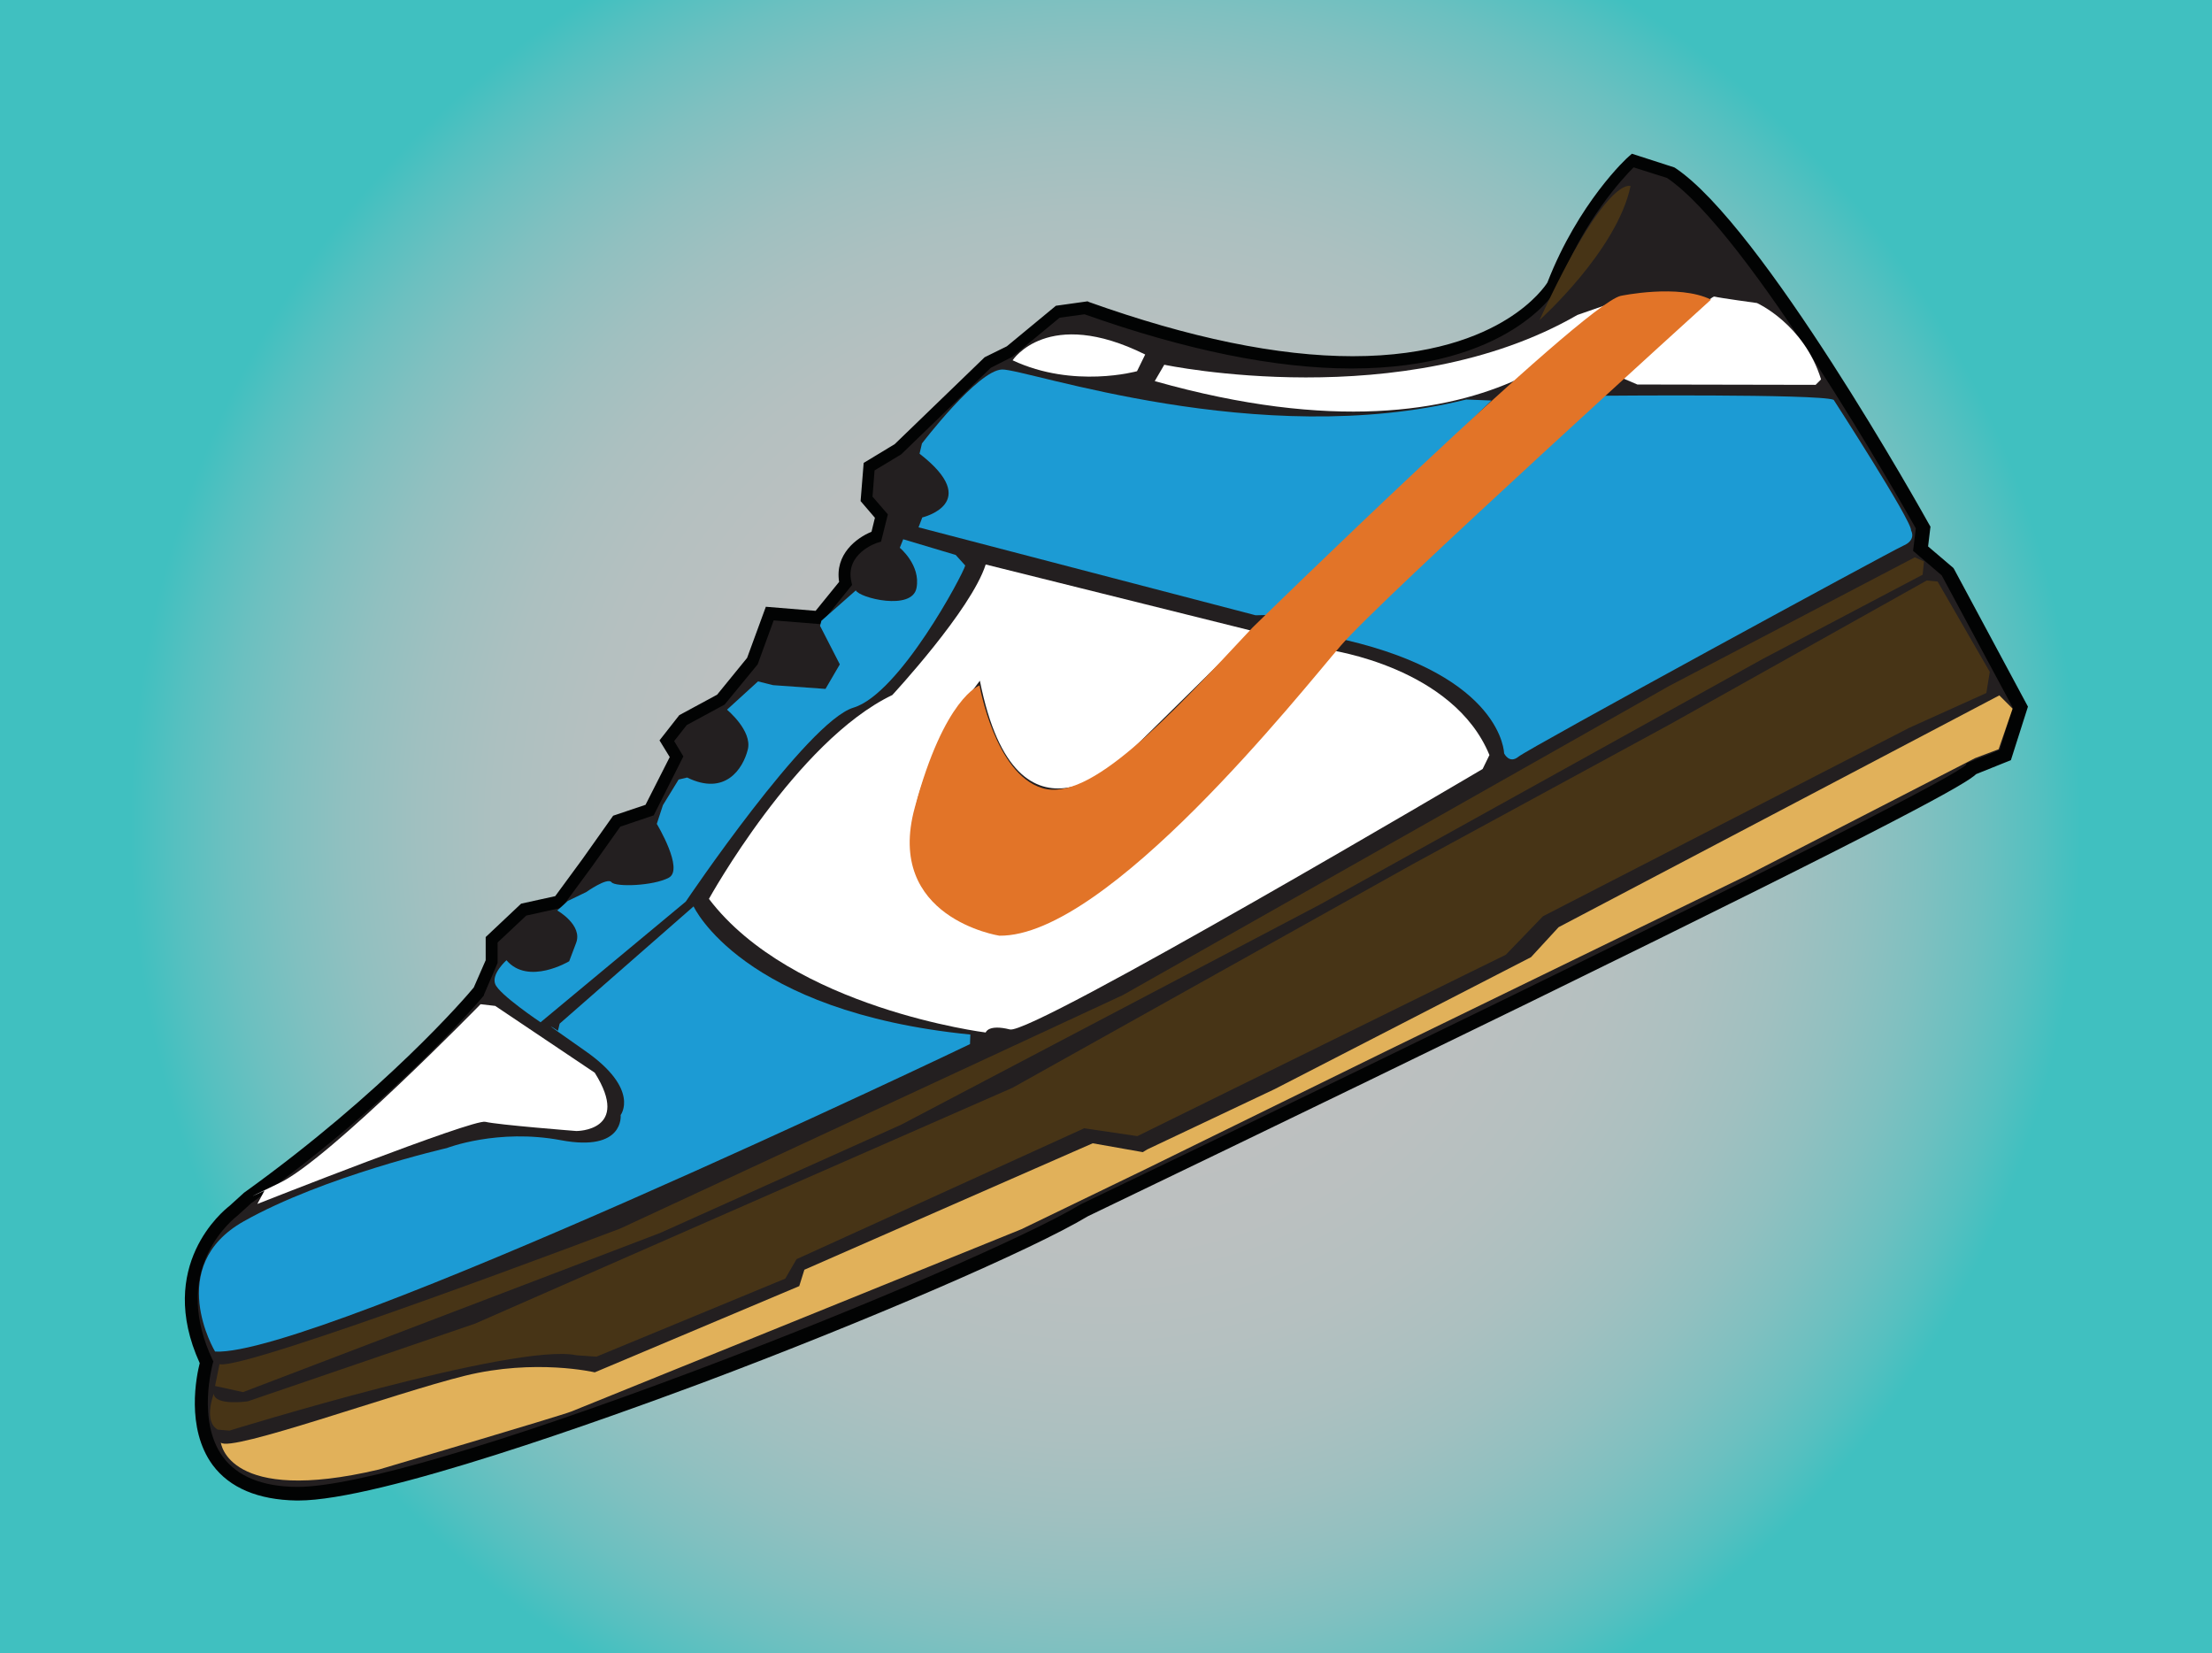 <?xml version="1.0" encoding="utf-8"?>
<!-- Generator: Adobe Illustrator 19.0.0, SVG Export Plug-In . SVG Version: 6.00 Build 0)  -->
<svg version="1.1" xmlns="http://www.w3.org/2000/svg" xmlns:xlink="http://www.w3.org/1999/xlink" x="0px" y="0px"
	 viewBox="0 0 649 485" style="enable-background:new 0 0 649 485;" xml:space="preserve">
<rect x="0" y="0" width="649" height="485" fill="#808080" stroke="none"/>
<style type="text/css">
	.st0{opacity:0.5;fill:url(#SVGID_1_);}
	.st1{fill:#FFFFFF;}
	.st2{fill:#231F20;}
	.st3{fill:#020303;}
	.st4{fill:#1C9BD4;}
	.st5{fill:#E1B15A;}
	.st6{fill:#473416;}
	.st7{fill:#E27428;}
</style>
<g id="FreeVector.com_BG">
	
		<radialGradient id="SVGID_1_" cx="318.737" cy="245.99" r="291.025" gradientTransform="matrix(0.983 0 0 0.986 11.048 -4.102831e-03)" gradientUnits="userSpaceOnUse">
		<stop  offset="0" style="stop-color:#FFFFFF"/>
		<stop  offset="0.301" style="stop-color:#FDFFFF"/>
		<stop  offset="0.439" style="stop-color:#F5FFFF"/>
		<stop  offset="0.543" style="stop-color:#E9FFFF"/>
		<stop  offset="0.631" style="stop-color:#D7FFFF"/>
		<stop  offset="0.708" style="stop-color:#BFFFFF"/>
		<stop  offset="0.777" style="stop-color:#A2FFFF"/>
		<stop  offset="0.841" style="stop-color:#7FFFFF"/>
		<stop  offset="0.901" style="stop-color:#57FFFF"/>
		<stop  offset="0.955" style="stop-color:#2BFFFF"/>
		<stop  offset="1" style="stop-color:#00FFFF"/>
	</radialGradient>
	<rect x="0" y="0" class="st0" width="649" height="485"/>
</g>
<g id="FreeVector.com_License">
	<g>
		<g id="FreeVector.com_Logo_20_">
			<g id="FreeVector.com_Logo_21_">
				<path d="M120.2,499.8c0-0.9-0.8-1.5-1.6-1.5c-1.9,0-2.1,1.6-2.1,3c0,1.3,0.6,2.7,2,2.7c1.1,0,1.7-0.7,1.9-1.7h3.2
					c-0.3,2.7-2.4,4.3-5.1,4.3c-3,0-5.3-2.1-5.3-5.2c0-3.2,2-5.5,5.3-5.5c2.5,0,4.8,1.3,5,4H120.2z"/>
				<path d="M128.8,495.9c-3.1,0-5.3,2.3-5.3,5.3c0,3,2.2,5.3,5.3,5.3c3.1,0,5.3-2.3,5.3-5.3C134.1,498.2,131.9,495.9,128.8,495.9z"
					/>
				<path d="M111.5,503.4c-0.9,0-1.5,0.6-1.5,1.5c0,0.8,0.6,1.5,1.5,1.5c0.9,0,1.5-0.6,1.5-1.5C112.9,504,112.3,503.4,111.5,503.4z"
					/>
				<path d="M134.4,496.5h3.1v1.4h0c0.6-1,1.6-1.6,2.8-1.6c1.2,0,2.3,0.4,2.9,1.6c0.8-1,1.7-1.6,3.1-1.6c3.1,0,3.5,2.4,3.5,4.3v5.9
					h-3.2v-5.8c0-1.1-0.5-1.7-1.3-1.7c-1.4,0-1.5,1.1-1.5,2.7v4.8h-3.2v-5.6c0-1.2-0.3-1.9-1.2-1.9c-1.2,0-1.7,0.7-1.7,2.7v4.8h-3.2
					V496.5z"/>
				<polygon points="68.7,506.3 65,506.3 61.7,496.5 65,496.5 66.8,503 66.9,503 68.7,496.5 71.9,496.5 				"/>
				<path d="M73.7,502.2c0.1,1.3,0.8,2.2,2.2,2.2c0.8,0,1.5-0.4,1.8-1.1h3c-0.6,2.3-2.7,3.2-4.9,3.2c-3.2,0-5.3-1.9-5.3-5.2
					c0-3,2.4-5.1,5.3-5.1c3.5,0,5.2,2.6,5.1,5.9H73.7z"/>
				<path d="M87.7,500.1c0-0.8-0.8-1.4-1.6-1.4c-1.8,0-2.1,1.5-2.1,2.9c0,1.3,0.5,2.6,1.9,2.6c1.1,0,1.7-0.6,1.8-1.7h3.1
					c-0.3,2.6-2.3,4.1-4.9,4.1c-2.9,0-5.1-2-5.1-5c0-3.1,2-5.3,5.1-5.3c2.4,0,4.6,1.3,4.8,3.9H87.7z"/>
				<path d="M96.9,498.6h-2v4.4c0,0.8,0.5,0.9,1.1,0.9c0.3,0,0.5,0,0.8,0v2.4c-0.6,0-1.2,0.1-1.7,0.1c-2.7,0-3.4-0.8-3.4-3.4v-4.3
					h-1.6v-2.1h1.6v-3H95v3h2V498.6z"/>
				<path d="M101.3,496.2c-3,0-5.1,2.2-5.1,5.2c0,2.9,2.1,5.2,5.1,5.2c3,0,5.2-2.2,5.2-5.2C106.5,498.5,104.4,496.2,101.3,496.2z"/>
				<path d="M106.3,496.5h3.1v1.7h0c0.5-1.2,1.6-1.9,2.9-1.9c0.2,0,0.5,0,0.8,0.1v2.9c-0.4-0.1-0.8-0.2-1.2-0.2
					c-1.6,0-2.4,1.1-2.4,2.3v4.8h-3.2V496.5z"/>
				<path d="M36.6,496.5h3.1v1.7h0c0.5-1.2,1.6-1.9,2.9-1.9c0.2,0,0.5,0,0.7,0.1v2.9c-0.4-0.1-0.8-0.2-1.2-0.2
					c-1.6,0-2.4,1.1-2.4,2.3v4.8h-3.2V496.5z"/>
				<path d="M45.5,502.2c0.1,1.3,0.8,2.2,2.2,2.2c0.8,0,1.5-0.4,1.8-1.1h3c-0.6,2.3-2.7,3.2-4.9,3.2c-3.2,0-5.3-1.9-5.3-5.2
					c0-3,2.4-5.1,5.3-5.1c3.5,0,5.2,2.6,5.1,5.9H45.5z"/>
				<path d="M55.6,502.2c0.1,1.3,0.8,2.2,2.2,2.2c0.8,0,1.5-0.4,1.8-1.1h3c-0.6,2.3-2.7,3.2-4.9,3.2c-3.2,0-5.3-1.9-5.3-5.2
					c0-3,2.4-5.1,5.3-5.1c3.5,0,5.2,2.6,5.1,5.9H55.6z"/>
				<path d="M36,495.1c0.3,0,0.6,0,0.9,0.1v-2.3c-0.5,0-1-0.1-1.5-0.1c-2.7,0-3.7,0.9-3.7,3.7h-1.5v2.1h1.5v7.7h3.2v-7.7h1.9v-2.1
					h-1.9v-0.4C34.8,495.2,35.3,495.1,36,495.1z"/>
			</g>
			<g id="FreeVector_Icon_3_">
				<circle class="st1" cx="19.7" cy="499.6" r="7.2"/>
				<g>
					<path d="M19.7,492.4c-0.7,0-1.3,0.1-1.9,0.2c0.2,0,0.4,0.2,0.5,0.5c0,0,1.4,4.5,1.5,5c0.2,0.5,0.4,1.1,0.4,1.1
						c-0.1,0.1-0.2,0.2-0.3,0.4c-0.1,0.3-0.2,0.5-0.2,0.8c-0.2-0.4-1-1.4-1.6-2c0,0,0-0.4-0.2-0.9c-0.1-0.4-0.9-3.3-0.9-3.3
						c-0.1-0.5-0.1-1,0.2-1.3c-2.8,1-4.9,3.7-4.9,6.8c0,2.9,1.7,5.3,4.1,6.5c-0.2-0.4-0.5-0.9-0.7-1.7c-0.2-1.3-0.3-2.2-0.4-2.9
						c-0.2-1-0.2-1.2,0.2-1.7c0.2-0.2,0.4-0.3,0.5-0.4c0.2,0,0.4,0.1,0.4,0.1c0.4,0.5,1.2,1.3,1.3,1.5c0.2,0.2,0.2,0.5,0.1,0.9
						c-0.1,0.1-0.2,0.2-0.3,0.2c-0.3,0.1-0.6,0-0.7-0.1c-0.2-0.2-1.3-1.2-1.3-1.2c0,0.3,0.8,0.9,1.2,1.3c0.2,0.2,0.6,0.2,0.9,0.1
						c0.2-0.1,0.4-0.2,0.5-0.3c0.1-0.3,0.1-0.5,0.1-0.7c0.3,0.2,0.6,0.3,0.9,0.2c0.3-0.1,0.5-0.3,0.6-0.4c0,0.2,0.1,0.4,0.1,0.7
						c0.1,0.6,0.2,1,0.3,1.2c0,0.1,0.1,0.2,0.1,0.2c0,0,0,0,0,0c-0.2,0.2-0.4,0.6-0.6,1.1c-0.1,0.3-0.2,0.8-0.2,1.2
						c0,0.1,0,0.4,0,0.4c0,0,0-0.2,0.1-0.4c0-0.4,0.1-0.8,0.2-1.1c0.2-0.4,0.4-0.7,0.6-1c0,0,0,0,0,0c0.1-0.1,0-0.2,0-0.3
						c-0.1-0.2-0.2-0.6-0.3-1.2c-0.1-0.9-0.2-1.3,0.1-2c0.3-0.6,1-0.6,1.2-0.5c0.1,0,0.1,0.4,0.1,0.7c0,0.3,0,0.8,0.1,1.3
						c0.1,0.7,0.3,1.2,0.6,1.5c0.2,0.2,0.4,0.3,0.4,0.3c0,0-0.1-0.2-0.3-0.4c-0.2-0.3-0.4-0.8-0.5-1.4c-0.1-0.5-0.1-0.9-0.1-1.3
						c0-0.5,0-0.8-0.2-0.9c-0.1,0-0.3-0.1-0.5,0l1.4-4.5c0.2-0.8,0.5-1.2,1-1.1c0,0,0,0,0,0C22.2,492.7,21,492.4,19.7,492.4z
						 M19,501.2c-0.4,0.1-0.8-0.2-1-0.4c-0.2-0.2-1.2-1.3-1.4-1.5c-0.3-0.3-0.1-0.9,0.6-1.2c0.2-0.1,0.5-0.1,0.6,0.1
						c0.8,0.9,1.6,1.9,1.6,2.1C19.6,500.8,19.4,501,19,501.2z M22.2,502.9L22.2,502.9C22.2,502.9,22.2,502.9,22.2,502.9
						C22.2,502.9,22.2,502.9,22.2,502.9z"/>
					<path d="M23.6,493.5c0.2,0.2,0.2,0.4,0.2,0.7l-1.2,5.4c-0.1,0.4-0.2,1.3-0.1,1.9c0.1,0.8,0.5,1.9,0.2,3.1
						c-0.1,0.6-0.3,1.3-0.6,1.9c2.9-1,5-3.7,5-6.8C27,497,25.7,494.8,23.6,493.5z"/>
				</g>
			</g>
		</g>
		<g id="Legal_Line">
			<g>
				<path d="M164.3,496.7h2.5v9.6h-2.5V496.7z"/>
				<path d="M168.4,499.3h2.2v1h0c0.4-0.7,1.2-1.2,2-1.2c0.9,0,1.7,0.3,2,1.1c0.6-0.7,1.2-1.1,2.2-1.1c2.2,0,2.5,1.7,2.5,3v4.2H177
					v-4.1c0-0.8-0.4-1.2-1-1.2c-1,0-1.1,0.8-1.1,1.9v3.4h-2.3v-4c0-0.8-0.2-1.3-0.9-1.3c-0.8,0-1.2,0.5-1.2,1.9v3.4h-2.3V499.3z"/>
				<path d="M180.7,501.5c0-0.9,0.5-1.5,1.1-1.9c0.6-0.3,1.4-0.5,2.2-0.5c1.7,0,3.2,0.4,3.2,2.3v3c0,0.6,0,1.2,0.3,1.8h-2.3
					c-0.1-0.2-0.1-0.4-0.1-0.7c-0.6,0.6-1.5,0.9-2.3,0.9c-1.3,0-2.4-0.7-2.4-2.1c0-2.3,2.5-2.1,4.1-2.4c0.4-0.1,0.6-0.2,0.6-0.6
					c0-0.5-0.6-0.7-1.1-0.7c-0.6,0-1,0.3-1.1,0.9H180.7z M183.7,505.1c1.1,0,1.5-0.6,1.4-2.1c-0.3,0.2-0.9,0.2-1.4,0.4
					c-0.5,0.1-0.9,0.3-0.9,0.9C182.7,504.9,183.2,505.1,183.7,505.1z"/>
				<path d="M195.5,505.5c0,1.1-0.2,3.3-3.5,3.3c-1.6,0-3.2-0.4-3.4-2.2h2.3c0.1,0.3,0.2,0.5,0.4,0.6c0.2,0.1,0.5,0.1,0.8,0.1
					c1.1,0,1.2-0.8,1.2-1.6V505h0c-0.4,0.6-1.1,1-1.9,1c-2.1,0-3.1-1.5-3.1-3.5c0-1.9,1.1-3.4,3.1-3.4c0.8,0,1.5,0.4,1.9,1.1h0v-0.9
					h2.2V505.5z M192,500.9c-1,0-1.3,0.9-1.3,1.7c0,0.8,0.4,1.6,1.3,1.6c1,0,1.4-0.8,1.4-1.6C193.4,501.8,193,500.9,192,500.9z"/>
				<path d="M198.9,503.4c0,1,0.6,1.6,1.6,1.6c0.6,0,1.1-0.3,1.3-0.8h2.1c-0.4,1.6-1.9,2.3-3.5,2.3c-2.3,0-3.8-1.4-3.8-3.7
					c0-2.1,1.7-3.7,3.8-3.7c2.5,0,3.7,1.9,3.6,4.2H198.9z M201.8,502.1c0-0.8-0.6-1.4-1.4-1.4c-0.8,0-1.3,0.6-1.5,1.4H201.8z"/>
				<path d="M207,504c0,0.3,0.1,0.6,0.4,0.8c0.2,0.2,0.5,0.2,0.8,0.2c0.4,0,1.1-0.2,1.1-0.7c0-0.5-0.7-0.6-1.1-0.7
					c-1.4-0.4-3.2-0.4-3.2-2.3c0-1.7,1.8-2.1,3.2-2.1c1.5,0,3.1,0.4,3.2,2.3h-2.1c0-0.3-0.1-0.5-0.3-0.6c-0.2-0.1-0.4-0.2-0.7-0.2
					c-0.4,0-1,0-1,0.5c0,0.7,1.5,0.8,2.6,1c1.4,0.3,1.8,1.3,1.8,1.9c0,1.9-1.8,2.5-3.3,2.5c-1.7,0-3.3-0.6-3.4-2.5H207z"/>
			</g>
			<g>
				<path d="M216.8,501.5c0-0.9,0.5-1.5,1.1-1.9c0.6-0.3,1.4-0.5,2.2-0.5c1.7,0,3.2,0.4,3.2,2.3v3c0,0.6,0,1.2,0.3,1.8h-2.3
					c-0.1-0.2-0.1-0.4-0.1-0.7c-0.6,0.6-1.5,0.9-2.3,0.9c-1.3,0-2.4-0.7-2.4-2.1c0-2.3,2.5-2.1,4.1-2.4c0.4-0.1,0.6-0.2,0.6-0.6
					c0-0.5-0.6-0.7-1.1-0.7c-0.6,0-1,0.3-1.1,0.9H216.8z M219.7,505.1c1.1,0,1.5-0.6,1.4-2.1c-0.3,0.2-0.9,0.2-1.4,0.4
					c-0.5,0.1-0.9,0.3-0.9,0.9C218.8,504.9,219.2,505.1,219.7,505.1z"/>
				<path d="M224.9,499.3h2.2v1.2h0c0.3-0.9,1.1-1.4,2.1-1.4c0.2,0,0.4,0,0.5,0.1v2.1c-0.3-0.1-0.6-0.1-0.9-0.1
					c-1.1,0-1.7,0.8-1.7,1.7v3.5h-2.3V499.3z"/>
				<path d="M232.3,503.4c0,1,0.6,1.6,1.6,1.6c0.6,0,1.1-0.3,1.3-0.8h2.1c-0.4,1.6-1.9,2.3-3.5,2.3c-2.3,0-3.8-1.4-3.8-3.7
					c0-2.1,1.7-3.7,3.8-3.7c2.5,0,3.7,1.9,3.6,4.2H232.3z M235.1,502.1c0-0.8-0.6-1.4-1.4-1.4c-0.8,0-1.3,0.6-1.5,1.4H235.1z"/>
			</g>
			<g>
				<path d="M242.7,499.3h2.2v0.8h0c0.4-0.7,1.1-1,1.9-1c2.2,0,3.1,1.9,3.1,3.8c0,1.8-1,3.5-2.9,3.5c-0.9,0-1.5-0.3-2-1h0v3.1h-2.3
					V499.3z M244.9,502.8c0,1.2,0.3,2,1.4,2c1,0,1.4-1.1,1.4-2c0-0.9-0.3-1.9-1.4-1.9C245.7,500.9,244.9,501.3,244.9,502.8z"/>
				<path d="M251.3,499.3h2.2v1.2h0c0.3-0.9,1.1-1.4,2.1-1.4c0.2,0,0.4,0,0.5,0.1v2.1c-0.3-0.1-0.6-0.1-0.9-0.1
					c-1.1,0-1.7,0.8-1.7,1.7v3.5h-2.3V499.3z"/>
				<path d="M260,499.1c2.2,0,3.7,1.6,3.7,3.7s-1.5,3.7-3.7,3.7c-2.2,0-3.7-1.6-3.7-3.7S257.8,499.1,260,499.1z M260,504.8
					c1.1,0,1.4-1,1.4-1.9c0-0.9-0.3-1.9-1.4-1.9c-1.1,0-1.4,1.1-1.4,1.9C258.6,503.7,258.9,504.8,260,504.8z"/>
				<path d="M264.9,499.3h2.2v0.8h0c0.4-0.7,1.1-1,1.9-1c2.2,0,3.1,1.9,3.1,3.8c0,1.8-1,3.5-2.9,3.5c-0.9,0-1.5-0.3-2-1h0v3.1h-2.3
					V499.3z M267.1,502.8c0,1.2,0.3,2,1.4,2c1,0,1.4-1.1,1.4-2c0-0.9-0.3-1.9-1.4-1.9C267.9,500.9,267.1,501.3,267.1,502.8z"/>
				<path d="M275.3,503.4c0,1,0.6,1.6,1.6,1.6c0.6,0,1.1-0.3,1.3-0.8h2.1c-0.4,1.6-1.9,2.3-3.5,2.3c-2.3,0-3.8-1.4-3.8-3.7
					c0-2.1,1.7-3.7,3.8-3.7c2.5,0,3.7,1.9,3.6,4.2H275.3z M278.1,502.1c0-0.8-0.6-1.4-1.4-1.4c-0.8,0-1.3,0.6-1.5,1.4H278.1z"/>
				<path d="M281.6,499.3h2.2v1.2h0c0.3-0.9,1.1-1.4,2.1-1.4c0.2,0,0.4,0,0.5,0.1v2.1c-0.3-0.1-0.6-0.1-0.9-0.1
					c-1.1,0-1.7,0.8-1.7,1.7v3.5h-2.3V499.3z"/>
				<path d="M291.5,500.8H290v3.2c0,0.5,0.3,0.7,0.8,0.7c0.2,0,0.4,0,0.6,0v1.7c-0.4,0-0.8,0.1-1.2,0.1c-1.9,0-2.4-0.6-2.4-2.5v-3.1
					h-1.2v-1.5h1.2v-2.1h2.3v2.1h1.4V500.8z"/>
				<path d="M296.3,506.9c-0.6,1.5-1.4,1.7-2.9,1.7h-1.1v-1.9h0.8c0.5,0,0.9-0.3,0.9-0.8c0-0.4-0.4-1.4-0.6-1.8l-1.8-4.8h2.4
					l1.3,4.5h0l1.3-4.5h2.3L296.3,506.9z"/>
			</g>
			<g>
				<path d="M307.2,499.1c2.2,0,3.7,1.6,3.7,3.7s-1.5,3.7-3.7,3.7c-2.2,0-3.7-1.6-3.7-3.7S305.1,499.1,307.2,499.1z M307.2,504.8
					c1.1,0,1.4-1,1.4-1.9c0-0.9-0.3-1.9-1.4-1.9c-1.1,0-1.4,1.1-1.4,1.9C305.9,503.7,306.2,504.8,307.2,504.8z"/>
				<path d="M312.6,500.8h-1.1v-1.5h1.1c0-2,0.7-2.6,2.6-2.6c0.4,0,0.7,0,1.1,0v1.6c-0.2,0-0.4,0-0.6,0c-0.5,0-0.8,0.1-0.8,0.7v0.3
					h1.4v1.5h-1.4v5.5h-2.3V500.8z"/>
			</g>
			<g>
				<path d="M325.5,500.8h-1.4v3.2c0,0.5,0.3,0.7,0.8,0.7c0.2,0,0.4,0,0.6,0v1.7c-0.4,0-0.8,0.1-1.2,0.1c-1.9,0-2.4-0.6-2.4-2.5
					v-3.1h-1.2v-1.5h1.2v-2.1h2.3v2.1h1.4V500.8z"/>
				<path d="M326.5,496.7h2.3v3.6h0c0.3-0.7,1.3-1.2,2.1-1.2c2.3,0,2.5,1.7,2.5,2.7v4.5h-2.3v-3.4c0-1,0.1-1.9-1.1-1.9
					c-0.9,0-1.2,0.7-1.2,1.5v3.8h-2.3V496.7z"/>
				<path d="M336.9,503.4c0,1,0.6,1.6,1.6,1.6c0.6,0,1.1-0.3,1.3-0.8h2.1c-0.4,1.6-1.9,2.3-3.5,2.3c-2.3,0-3.8-1.4-3.8-3.7
					c0-2.1,1.7-3.7,3.8-3.7c2.5,0,3.7,1.9,3.6,4.2H336.9z M339.8,502.1c0-0.8-0.6-1.4-1.4-1.4c-0.8,0-1.3,0.6-1.5,1.4H339.8z"/>
			</g>
			<g>
				<path d="M354.3,506.3h-2.2v-0.8h0c-0.4,0.7-1.1,1-1.9,1c-2.2,0-3.1-1.9-3.1-3.8c0-1.8,1-3.5,2.9-3.5c0.9,0,1.5,0.3,2,1h0v-3.4
					h2.3V506.3z M349.4,502.8c0,1,0.3,2,1.4,2c1.1,0,1.4-1.1,1.4-1.9c0-1-0.4-1.9-1.4-1.9C349.7,500.9,349.4,501.9,349.4,502.8z"/>
				<path d="M357.8,503.4c0,1,0.6,1.6,1.6,1.6c0.6,0,1.1-0.3,1.3-0.8h2.1c-0.4,1.6-1.9,2.3-3.5,2.3c-2.3,0-3.8-1.4-3.8-3.7
					c0-2.1,1.7-3.7,3.8-3.7c2.5,0,3.7,1.9,3.6,4.2H357.8z M360.7,502.1c0-0.8-0.6-1.4-1.4-1.4c-0.8,0-1.3,0.6-1.5,1.4H360.7z"/>
				<path d="M365.8,504c0,0.3,0.1,0.6,0.4,0.8c0.2,0.2,0.5,0.2,0.8,0.2c0.4,0,1.1-0.2,1.1-0.7c0-0.5-0.7-0.6-1.1-0.7
					c-1.4-0.4-3.2-0.4-3.2-2.3c0-1.7,1.8-2.1,3.2-2.1c1.5,0,3.1,0.4,3.2,2.3h-2.1c0-0.3-0.1-0.5-0.3-0.6c-0.2-0.1-0.4-0.2-0.7-0.2
					c-0.4,0-1,0-1,0.5c0,0.7,1.5,0.8,2.6,1c1.4,0.3,1.8,1.3,1.8,1.9c0,1.9-1.8,2.5-3.3,2.5c-1.7,0-3.3-0.6-3.4-2.5H365.8z"/>
				<path d="M373.9,498.5h-2.3v-1.7h2.3V498.5z M371.6,499.3h2.3v7h-2.3V499.3z"/>
				<path d="M382.3,505.5c0,1.1-0.2,3.3-3.5,3.3c-1.6,0-3.2-0.4-3.4-2.2h2.3c0.1,0.3,0.2,0.5,0.4,0.6c0.2,0.1,0.5,0.1,0.8,0.1
					c1.1,0,1.2-0.8,1.2-1.6V505h0c-0.4,0.6-1.1,1-1.9,1c-2.1,0-3.1-1.5-3.1-3.5c0-1.9,1.1-3.4,3.1-3.4c0.8,0,1.5,0.4,1.9,1.1h0v-0.9
					h2.2V505.5z M378.7,500.9c-1,0-1.3,0.9-1.3,1.7c0,0.8,0.4,1.6,1.3,1.6c1,0,1.4-0.8,1.4-1.6C380.1,501.8,379.7,500.9,378.7,500.9
					z"/>
				<path d="M383.7,499.3h2.2v1h0c0.4-0.7,1.4-1.2,2.2-1.2c2.3,0,2.5,1.7,2.5,2.7v4.5h-2.3v-3.4c0-1,0.1-1.9-1.1-1.9
					c-0.9,0-1.2,0.7-1.2,1.5v3.8h-2.3V499.3z"/>
				<path d="M394.1,503.4c0,1,0.6,1.6,1.6,1.6c0.6,0,1.1-0.3,1.3-0.8h2.1c-0.4,1.6-1.9,2.3-3.5,2.3c-2.3,0-3.8-1.4-3.8-3.7
					c0-2.1,1.7-3.7,3.8-3.7c2.5,0,3.7,1.9,3.6,4.2H394.1z M397,502.1c0-0.8-0.6-1.4-1.4-1.4c-0.8,0-1.3,0.6-1.5,1.4H397z"/>
				<path d="M400.5,499.3h2.2v1.2h0c0.3-0.9,1.1-1.4,2.1-1.4c0.2,0,0.4,0,0.5,0.1v2.1c-0.3-0.1-0.6-0.1-0.9-0.1
					c-1.1,0-1.7,0.8-1.7,1.7v3.5h-2.3V499.3z"/>
			</g>
			<path d="M405,503.8h2.5v2.5H405V503.8z"/>
			<g>
				<path d="M422.7,500.2c-0.1-1-0.9-1.5-1.9-1.5c-1.6,0-2.2,1.4-2.2,2.8c0,1.4,0.6,2.8,2.2,2.8c1.2,0,1.8-0.7,1.9-1.8h2.5
					c-0.1,2.5-1.9,3.9-4.4,3.9c-2.9,0-4.8-2.2-4.8-5c0-2.8,1.9-5,4.8-5c2.1,0,4.3,1.3,4.4,3.6H422.7z"/>
				<path d="M426.5,496.7h2.3v3.6h0c0.3-0.7,1.3-1.2,2.1-1.2c2.3,0,2.5,1.7,2.5,2.7v4.5h-2.3v-3.4c0-1,0.1-1.9-1.1-1.9
					c-0.9,0-1.2,0.7-1.2,1.5v3.8h-2.3V496.7z"/>
				<path d="M436.9,503.4c0,1,0.6,1.6,1.6,1.6c0.6,0,1.1-0.3,1.3-0.8h2.1c-0.4,1.6-1.9,2.3-3.5,2.3c-2.3,0-3.8-1.4-3.8-3.7
					c0-2.1,1.7-3.7,3.8-3.7c2.5,0,3.7,1.9,3.6,4.2H436.9z M439.7,502.1c0-0.8-0.6-1.4-1.4-1.4c-0.8,0-1.3,0.6-1.5,1.4H439.7z"/>
				<path d="M447.7,501.9c0-0.6-0.5-1-1.1-1c-1.3,0-1.5,1.1-1.5,2.1c0,0.9,0.4,1.8,1.4,1.8c0.8,0,1.2-0.5,1.3-1.2h2.2
					c-0.2,1.9-1.7,2.9-3.5,2.9c-2.1,0-3.7-1.4-3.7-3.6c0-2.2,1.4-3.8,3.7-3.8c1.7,0,3.3,0.9,3.4,2.8H447.7z"/>
				<path d="M451.1,496.7h2.3v4.9l2.1-2.3h2.6l-2.6,2.6l2.9,4.3h-2.8l-1.7-2.8l-0.6,0.6v2.2h-2.3V496.7z"/>
			</g>
			<g>
				<path d="M463.3,496.7h2.3v9.6h-2.3V496.7z"/>
				<path d="M469.6,498.5h-2.3v-1.7h2.3V498.5z M467.3,499.3h2.3v7h-2.3V499.3z"/>
				<path d="M475.7,501.9c0-0.6-0.5-1-1.1-1c-1.3,0-1.5,1.1-1.5,2.1c0,0.9,0.4,1.8,1.4,1.8c0.8,0,1.2-0.5,1.3-1.2h2.2
					c-0.2,1.9-1.7,2.9-3.5,2.9c-2.1,0-3.7-1.4-3.7-3.6c0-2.2,1.4-3.8,3.7-3.8c1.7,0,3.3,0.9,3.4,2.8H475.7z"/>
				<path d="M481.1,503.4c0,1,0.6,1.6,1.6,1.6c0.6,0,1.1-0.3,1.3-0.8h2.1c-0.4,1.6-1.9,2.3-3.5,2.3c-2.3,0-3.8-1.4-3.8-3.7
					c0-2.1,1.7-3.7,3.8-3.7c2.5,0,3.7,1.9,3.6,4.2H481.1z M483.9,502.1c0-0.8-0.6-1.4-1.4-1.4c-0.8,0-1.3,0.6-1.5,1.4H483.9z"/>
				<path d="M487.4,499.3h2.2v1h0c0.4-0.7,1.4-1.2,2.2-1.2c2.3,0,2.5,1.7,2.5,2.7v4.5H492v-3.4c0-1,0.1-1.9-1.1-1.9
					c-0.9,0-1.2,0.7-1.2,1.5v3.8h-2.3V499.3z"/>
				<path d="M497.6,504c0,0.3,0.1,0.6,0.4,0.8c0.2,0.2,0.5,0.2,0.8,0.2c0.4,0,1.1-0.2,1.1-0.7c0-0.5-0.7-0.6-1.1-0.7
					c-1.4-0.4-3.2-0.4-3.2-2.3c0-1.7,1.8-2.1,3.2-2.1c1.5,0,3.1,0.4,3.2,2.3h-2.1c0-0.3-0.1-0.5-0.3-0.6c-0.2-0.1-0.4-0.2-0.7-0.2
					c-0.4,0-1,0-1,0.5c0,0.7,1.5,0.8,2.6,1c1.4,0.3,1.8,1.3,1.8,1.9c0,1.9-1.8,2.5-3.3,2.5c-1.7,0-3.3-0.6-3.4-2.5H497.6z"/>
				<path d="M505.2,503.4c0,1,0.6,1.6,1.6,1.6c0.5,0,1.1-0.3,1.3-0.8h2.1c-0.4,1.6-1.9,2.3-3.5,2.3c-2.3,0-3.8-1.4-3.8-3.7
					c0-2.1,1.7-3.7,3.8-3.7c2.5,0,3.7,1.9,3.6,4.2H505.2z M508.1,502.1c0-0.8-0.6-1.4-1.4-1.4c-0.8,0-1.3,0.6-1.5,1.4H508.1z"/>
			</g>
			<g>
				<path d="M516.2,500.8h-1.1v-1.5h1.1c0-2,0.7-2.6,2.6-2.6c0.4,0,0.7,0,1.1,0v1.6c-0.2,0-0.4,0-0.6,0c-0.5,0-0.8,0.1-0.8,0.7v0.3
					h1.4v1.5h-1.4v5.5h-2.3V500.8z"/>
				<path d="M524,499.1c2.2,0,3.7,1.6,3.7,3.7s-1.5,3.7-3.7,3.7c-2.2,0-3.7-1.6-3.7-3.7S521.9,499.1,524,499.1z M524,504.8
					c1.1,0,1.4-1,1.4-1.9c0-0.9-0.3-1.9-1.4-1.9c-1.1,0-1.4,1.1-1.4,1.9C522.6,503.7,523,504.8,524,504.8z"/>
				<path d="M529,499.3h2.2v1.2h0c0.3-0.9,1.1-1.4,2.1-1.4c0.2,0,0.4,0,0.5,0.1v2.1c-0.3-0.1-0.6-0.1-0.9-0.1
					c-1.1,0-1.7,0.8-1.7,1.7v3.5H529V499.3z"/>
			</g>
			<g>
				<path d="M538.8,499.3h2.2v0.8h0c0.4-0.7,1.1-1,1.9-1c2.2,0,3.1,1.9,3.1,3.8c0,1.8-1,3.5-2.9,3.5c-0.9,0-1.5-0.3-2-1h0v3.1h-2.3
					V499.3z M541,502.8c0,1.2,0.3,2,1.4,2c1,0,1.4-1.1,1.4-2c0-0.9-0.4-1.9-1.4-1.9C541.8,500.9,541,501.3,541,502.8z"/>
				<path d="M549.2,503.4c0,1,0.6,1.6,1.6,1.6c0.6,0,1.1-0.3,1.3-0.8h2.1c-0.4,1.6-1.9,2.3-3.5,2.3c-2.3,0-3.8-1.4-3.8-3.7
					c0-2.1,1.7-3.7,3.8-3.7c2.5,0,3.7,1.9,3.6,4.2H549.2z M552.1,502.1c0-0.8-0.6-1.4-1.4-1.4c-0.8,0-1.3,0.6-1.5,1.4H552.1z"/>
				<path d="M555.6,499.3h2.2v1.2h0c0.3-0.9,1.1-1.4,2.1-1.4c0.2,0,0.4,0,0.5,0.1v2.1c-0.3-0.1-0.6-0.1-0.9-0.1
					c-1.1,0-1.7,0.8-1.7,1.7v3.5h-2.3V499.3z"/>
				<path d="M561.2,499.3h2.2v1h0c0.4-0.7,1.2-1.2,2-1.2c0.9,0,1.7,0.3,2,1.1c0.6-0.7,1.2-1.1,2.2-1.1c2.2,0,2.5,1.7,2.5,3v4.2h-2.3
					v-4.1c0-0.8-0.4-1.2-1-1.2c-1,0-1.1,0.8-1.1,1.9v3.4h-2.3v-4c0-0.8-0.2-1.3-0.9-1.3c-0.8,0-1.2,0.5-1.2,1.9v3.4h-2.3V499.3z"/>
				<path d="M576,498.5h-2.3v-1.7h2.3V498.5z M573.7,499.3h2.3v7h-2.3V499.3z"/>
				<path d="M581.8,500.8h-1.4v3.2c0,0.5,0.3,0.7,0.8,0.7c0.2,0,0.4,0,0.6,0v1.7c-0.4,0-0.8,0.1-1.2,0.1c-1.9,0-2.4-0.6-2.4-2.5
					v-3.1H577v-1.5h1.2v-2.1h2.3v2.1h1.4V500.8z"/>
				<path d="M587,500.8h-1.4v3.2c0,0.5,0.3,0.7,0.8,0.7c0.2,0,0.4,0,0.6,0v1.7c-0.4,0-0.8,0.1-1.2,0.1c-1.9,0-2.4-0.6-2.4-2.5v-3.1
					h-1.2v-1.5h1.2v-2.1h2.3v2.1h1.4V500.8z"/>
				<path d="M590,503.4c0,1,0.6,1.6,1.6,1.6c0.6,0,1.1-0.3,1.3-0.8h2.1c-0.4,1.6-1.9,2.3-3.5,2.3c-2.3,0-3.8-1.4-3.8-3.7
					c0-2.1,1.7-3.7,3.8-3.7c2.5,0,3.7,1.9,3.6,4.2H590z M592.8,502.1c0-0.8-0.6-1.4-1.4-1.4c-0.8,0-1.3,0.6-1.5,1.4H592.8z"/>
				<path d="M603.2,506.3H601v-0.8h0c-0.4,0.7-1.1,1-1.9,1c-2.2,0-3.1-1.9-3.1-3.8c0-1.8,1-3.5,2.9-3.5c0.9,0,1.5,0.3,2,1h0v-3.4
					h2.3V506.3z M598.2,502.8c0,1,0.3,2,1.4,2c1.1,0,1.4-1.1,1.4-1.9c0-1-0.4-1.9-1.4-1.9C598.6,500.9,598.2,501.9,598.2,502.8z"/>
			</g>
			<g>
				<path d="M615.9,506.3h-2.2v-1h0c-0.4,0.7-1.3,1.2-2.1,1.2c-2,0-2.6-1.2-2.6-3v-4.2h2.3v4c0,0.9,0.4,1.2,1.1,1.2
					c0.5,0,1.2-0.3,1.2-1.6v-3.7h2.3V506.3z"/>
				<path d="M619.2,504c0,0.3,0.1,0.6,0.4,0.8c0.2,0.2,0.5,0.2,0.8,0.2c0.4,0,1.1-0.2,1.1-0.7c0-0.5-0.7-0.6-1.1-0.7
					c-1.4-0.4-3.2-0.4-3.2-2.3c0-1.7,1.8-2.1,3.2-2.1c1.5,0,3.1,0.4,3.2,2.3h-2.1c0-0.3-0.1-0.5-0.3-0.6c-0.2-0.1-0.4-0.2-0.7-0.2
					c-0.4,0-1,0-1,0.5c0,0.7,1.5,0.8,2.6,1c1.4,0.3,1.8,1.3,1.8,1.9c0,1.9-1.8,2.5-3.3,2.5c-1.7,0-3.3-0.6-3.4-2.5H619.2z"/>
				<path d="M626.8,503.4c0,1,0.6,1.6,1.6,1.6c0.6,0,1.1-0.3,1.3-0.8h2.1c-0.4,1.6-1.9,2.3-3.5,2.3c-2.3,0-3.8-1.4-3.8-3.7
					c0-2.1,1.7-3.7,3.8-3.7c2.5,0,3.7,1.9,3.6,4.2H626.8z M629.6,502.1c0-0.8-0.6-1.4-1.4-1.4c-0.8,0-1.3,0.6-1.5,1.4H629.6z"/>
			</g>
			<path d="M633.2,503.8h2.5v2.5h-2.5V503.8z"/>
		</g>
	</g>
</g>
<g id="Vector_Graphics">
	<g>
		<path class="st2" d="M60.6,399.7c0,0-11.1,38.1,26.4,38.6c37.5,0.5,199.2-64,231.2-83.2c0,0,258.1-123.7,260.4-129.6l9.8-4
			l4.3-14.1l-21.3-39.7l-7.9-6.8l0.8-6.2c0,0-48.6-87.4-74.1-104.1L479.1,47c0,0-14.5,13.2-23.5,36.6c0,0-26.7,46.2-136.9,6.7
			l-8.3,1.1l-14.1,11.7l-6.4,3.2l-26.4,25.4l-8.5,5.1l-0.7,9.4l4.3,5.1l-1.5,6c0,0-11.3,3.6-9,13.8l-8.1,10l-14.1-1.1l-5.1,13.9
			l-9.2,11.3l-11.1,6l-4.7,6l2.8,4.7l-7.9,15.6l-9.6,3.2l-8.7,12.2l-8.5,11.5l-10.2,2.3l-9.4,8.9l0,6.4l-3.8,8.7
			c0,0-24.1,29.2-68,60.7l-4.1,3.8C68.5,355.2,47,370.7,60.6,399.7z"/>
		<path class="st3" d="M87.5,440.2C87.5,440.2,87.5,440.2,87.5,440.2l-0.5,0c-11.3-0.2-19.6-3.7-24.6-10.4
			c-8-10.9-4.7-26.4-3.8-29.9c-13-28.6,7-44.8,8.7-46.1l4.3-3.9c41.2-29.6,65.2-57.5,67.4-60.2l3.5-8l0-6.8l10.4-9.8l10-2.2l8-10.9
			l9-12.7l9.5-3.2l7.1-14l-3-4.9l5.8-7.4l11.1-6l8.8-10.8l5.5-15l14.6,1.2l6.9-8.5c-1.3-8.1,5.1-12.9,9.5-14.7l1-4.1l-4.2-4.9
			l0.9-11.2l9.1-5.5l26.4-25.5l6.5-3.2l14.4-11.9l9.3-1.3l0.4,0.2c29.4,10.5,55.4,15.9,77.4,15.9c23,0,37.3-5.9,45.3-10.9
			c7.9-4.9,11.3-9.9,11.8-10.7c9.1-23.4,23.3-36.6,24-37.1l0.8-0.7l12.4,4l0.2,0.1c25.5,16.8,72.7,101.2,74.7,104.8l0.3,0.5
			l-0.7,5.8l7.4,6.3l0.2,0.3l21.7,40.4L590,223l-10.2,4.1c-2.8,2.7-19.2,12.3-131.3,67.1c-63.1,30.8-126.6,61.3-129.3,62.6
			c-16.1,9.7-64.7,30.7-113.2,48.9C178.3,416,111.6,440.2,87.5,440.2z M73.8,352.9l-4.2,3.8c0,0-5.1,3.8-8.5,10.8
			c-4.5,9.4-4.1,19.9,1.2,31.3l0.3,0.6l-0.2,0.7c0,0.2-4.7,16.8,3,27.3c4.2,5.7,11.5,8.7,21.5,8.8l0.5,0c0,0,0,0,0,0
			c16.5,0,59.2-12.5,117.1-34.3c48.4-18.2,96.8-39.1,112.6-48.6l0.2-0.1c100.7-48.3,252.3-122.1,259.5-128.8l0.2-0.5l9.7-3.9
			l3.8-12.5l-20.8-38.7l-8.4-7.2l0.8-6.6c-4.1-7.3-49.2-86.8-73-102.8l-9.8-3.1c-3.1,3.1-14.7,15.5-22.2,35.1l-0.1,0.3
			c-0.6,1-14.2,23.6-60.5,23.6c-22.3,0-48.7-5.4-78.3-15.9l-7.3,1l-13.9,11.5l-6.3,3.2l-26.3,25.4l-7.8,4.7l-0.6,7.7l4.5,5.2l-2,8
			l-1,0.3c-0.4,0.1-9.6,3.2-7.7,11.5l0.2,0.9l-9.3,11.5l-13.7-1.1l-4.7,12.9l-9.7,11.8l-11.1,6l-3.7,4.7l2.7,4.5l-8.7,17.3l-9.8,3.3
			l-8.3,11.7l-8.9,12.1l-10.4,2.3l-8.4,7.9l0,6l-4,9.3L142,292C141.8,292.3,117.3,321.7,73.8,352.9z"/>
		<path class="st1" d="M77.6,349.3l-2.1,3.9c0,0,63.3-25,66.9-24.1c3.7,0.9,26.7,2.7,26.7,2.7s16.2,0.1,5.4-17.1l-29.2-19.6
			l-4.3-0.5c0,0-44.3,45.4-58.9,52.4C67.5,354,77.6,349.3,77.6,349.3z"/>
		<path class="st4" d="M63.1,396.5c0,0-15-25,8.4-38.2c23.4-13.2,59.6-21.5,59.6-21.5s14.9-5.8,33.5-2.3c18.7,3.5,17.5-7.4,17.5-7.4
			s5.8-7.5-10.4-18.8c-16.2-11.3-8-5.9-8-5.9l0.5-2.1l39.3-34.4c0,0,14.1,30.9,81.2,37.6l-0.1,2.8
			C284.5,306.4,92.3,398.2,63.1,396.5z"/>
		<path class="st5" d="M64.8,423.2c0,0,2,18.4,46.4,7.9c0,0,53.1-15.7,56.4-17c3.3-1.3,132.1-53.5,132.1-53.5l36.8-17.8l70.1-34.4
			l106-51.6l66.9-34.4l6.9-2.6l4.1-11.9l-3.9-3.9l-129.3,68l-8.1,8.8L374,319.5l-37.4,17.7l-1.3,0.8l-14.7-2.6L236,372.5l-1.5,4.8
			l-60,25.3c0,0-17.4-4.1-38.1,1C115.7,408.7,67.5,426.2,64.8,423.2z"/>
		<path class="st6" d="M582.8,203.3l1-6.2l-15.3-26.5l-3.2-0.3l-75,42l-75.6,41.1l-117.6,65.7l-157.7,69.2l-66.7,22.8
			c0,0-9.5,1.4-10-2.2c0,0-3.1,8.1,1.2,10.5l3.4,0.3c0,0,84-26,101.9-22.1l5.8,0.4l55.4-22.9l3.3-5.7l84.4-38.4l15.6,2.3l97.9-48.2
			l10.2-5l10.9-11.3l107.5-55.3L582.8,203.3z"/>
		<path class="st6" d="M64.4,400.2l-1.3,6.4l8.2,1.8l122.4-46.7l70.8-31.8l122.7-64.5l130-72.1l46.9-24.7l0.4-3.9l-2.7-1.2l-72,37.7
			l-160.3,90.7L182,360.4C182,360.4,72,402.1,64.4,400.2z"/>
		<path class="st1" d="M289.2,302.9c0,0-56.8-7.1-81.2-39.2c0,0,25.6-46.3,53.8-59.8c0,0,23.2-25,27.4-38.3l78.3,19.5l-36.8,36.2
			c0,0-32.3,33.3-43.2-21.6c0,0-43.9,54.7-1.4,71.7c0,0,20.9,20.1,104-80.7c0,0,36.3,5,46.9,30.8l-2,4.1c0,0-132.4,78.2-138.7,76.4
			C289.9,300.4,289.2,302.9,289.2,302.9z"/>
		<path class="st4" d="M441.3,221c0,0-0.3-22.5-46.7-33.3c0,0,66.3-68.8,75.3-71.6c0,0,63.8-0.6,68.1,1.2c0,0,23,35.6,22.7,38.3
			c0,0,1.7,2.8-2.3,4.5c-4,1.8-110.4,59.7-112.9,61.9C442.8,224.2,441.3,221,441.3,221z"/>
		<path class="st4" d="M368.4,180.5l-98.9-25.8l1.1-2.9c0,0,17.9-4.2-0.8-18.7l0.7-3c0,0,16.4-21.5,23.5-21.7
			c7.1-0.2,75.4,23.9,136.2,8.8l7.4,0.3l-64.8,62.9L368.4,180.5z"/>
		<path class="st1" d="M476.2,111c0,0,25.3-24.3,26.8-24c1.5,0.4,12.5,1.9,12.5,1.9s13.8,6.2,18.8,22.4l-1.6,1.6l-52.3-0.1
			L476.2,111z"/>
		<path class="st1" d="M338.8,111.8l2.8-4.8c0,0,70.2,14.8,121.2-14.6l11.2-3.9C473.9,88.4,443.1,141.3,338.8,111.8z"/>
		<path class="st1" d="M297.1,105.7c0,0,10.3-15.9,38.9-1.7l-2.4,4.9C333.6,108.9,315,114.1,297.1,105.7z"/>
		<path class="st6" d="M451.7,93.9c0,0,22.7-20.3,26.7-39.3C478.4,54.6,471.5,50.9,451.7,93.9z"/>
		<path class="st4" d="M148.6,281.7c0,0-4.5,4-3.3,7c1.2,3.1,13.3,11.2,13.3,11.2l42.6-35.4c0,0,35.6-52.8,49.2-56.9
			c13.6-4.1,32.2-39.2,32.8-41.7l-2.8-3.1l-15.4-4.6l-1,2.5c0,0,6.2,5.1,4.9,11.8c-1.3,6.8-16.8,2.9-17.8,0.7l-10.1,8.9l-0.4,1.5
			l5.8,11.3l-4.2,7.2l-15.4-1.1l-4.4-1.1l-9.1,8.3c0,0,7.5,6.2,6.1,11.7c-1.4,5.6-6.6,13.7-17.8,8.2l-2.5,0.6l-4.6,7.5l-1.8,5.5
			c0,0,8.1,13.4,3.5,15.8c-4.5,2.4-15.6,2.8-16.8,1.3c-1.2-1.5-7.4,2.9-7.4,2.9l-5.4,2.6l-3.1,2.8c0,0,7.6,4.3,5.5,9.6
			C167,282,167,282,167,282S155,289.2,148.6,281.7z"/>
		<path class="st7" d="M287.4,201.1c0,0,4.5,25.9,18.4,30.1c13.9,4.2,36.4-20,61.7-47.1c0,0,96.7-94.6,108-97.3c0,0,17-3.6,26.5,1.1
			c0,0-97,87.9-108.6,101.5c-11.7,13.6-68.5,85.5-100.2,85.1c0,0-33.7-5.2-24.8-37.6C277.1,204.5,287.4,201.1,287.4,201.1z"/>
	</g>
</g>
</svg>
